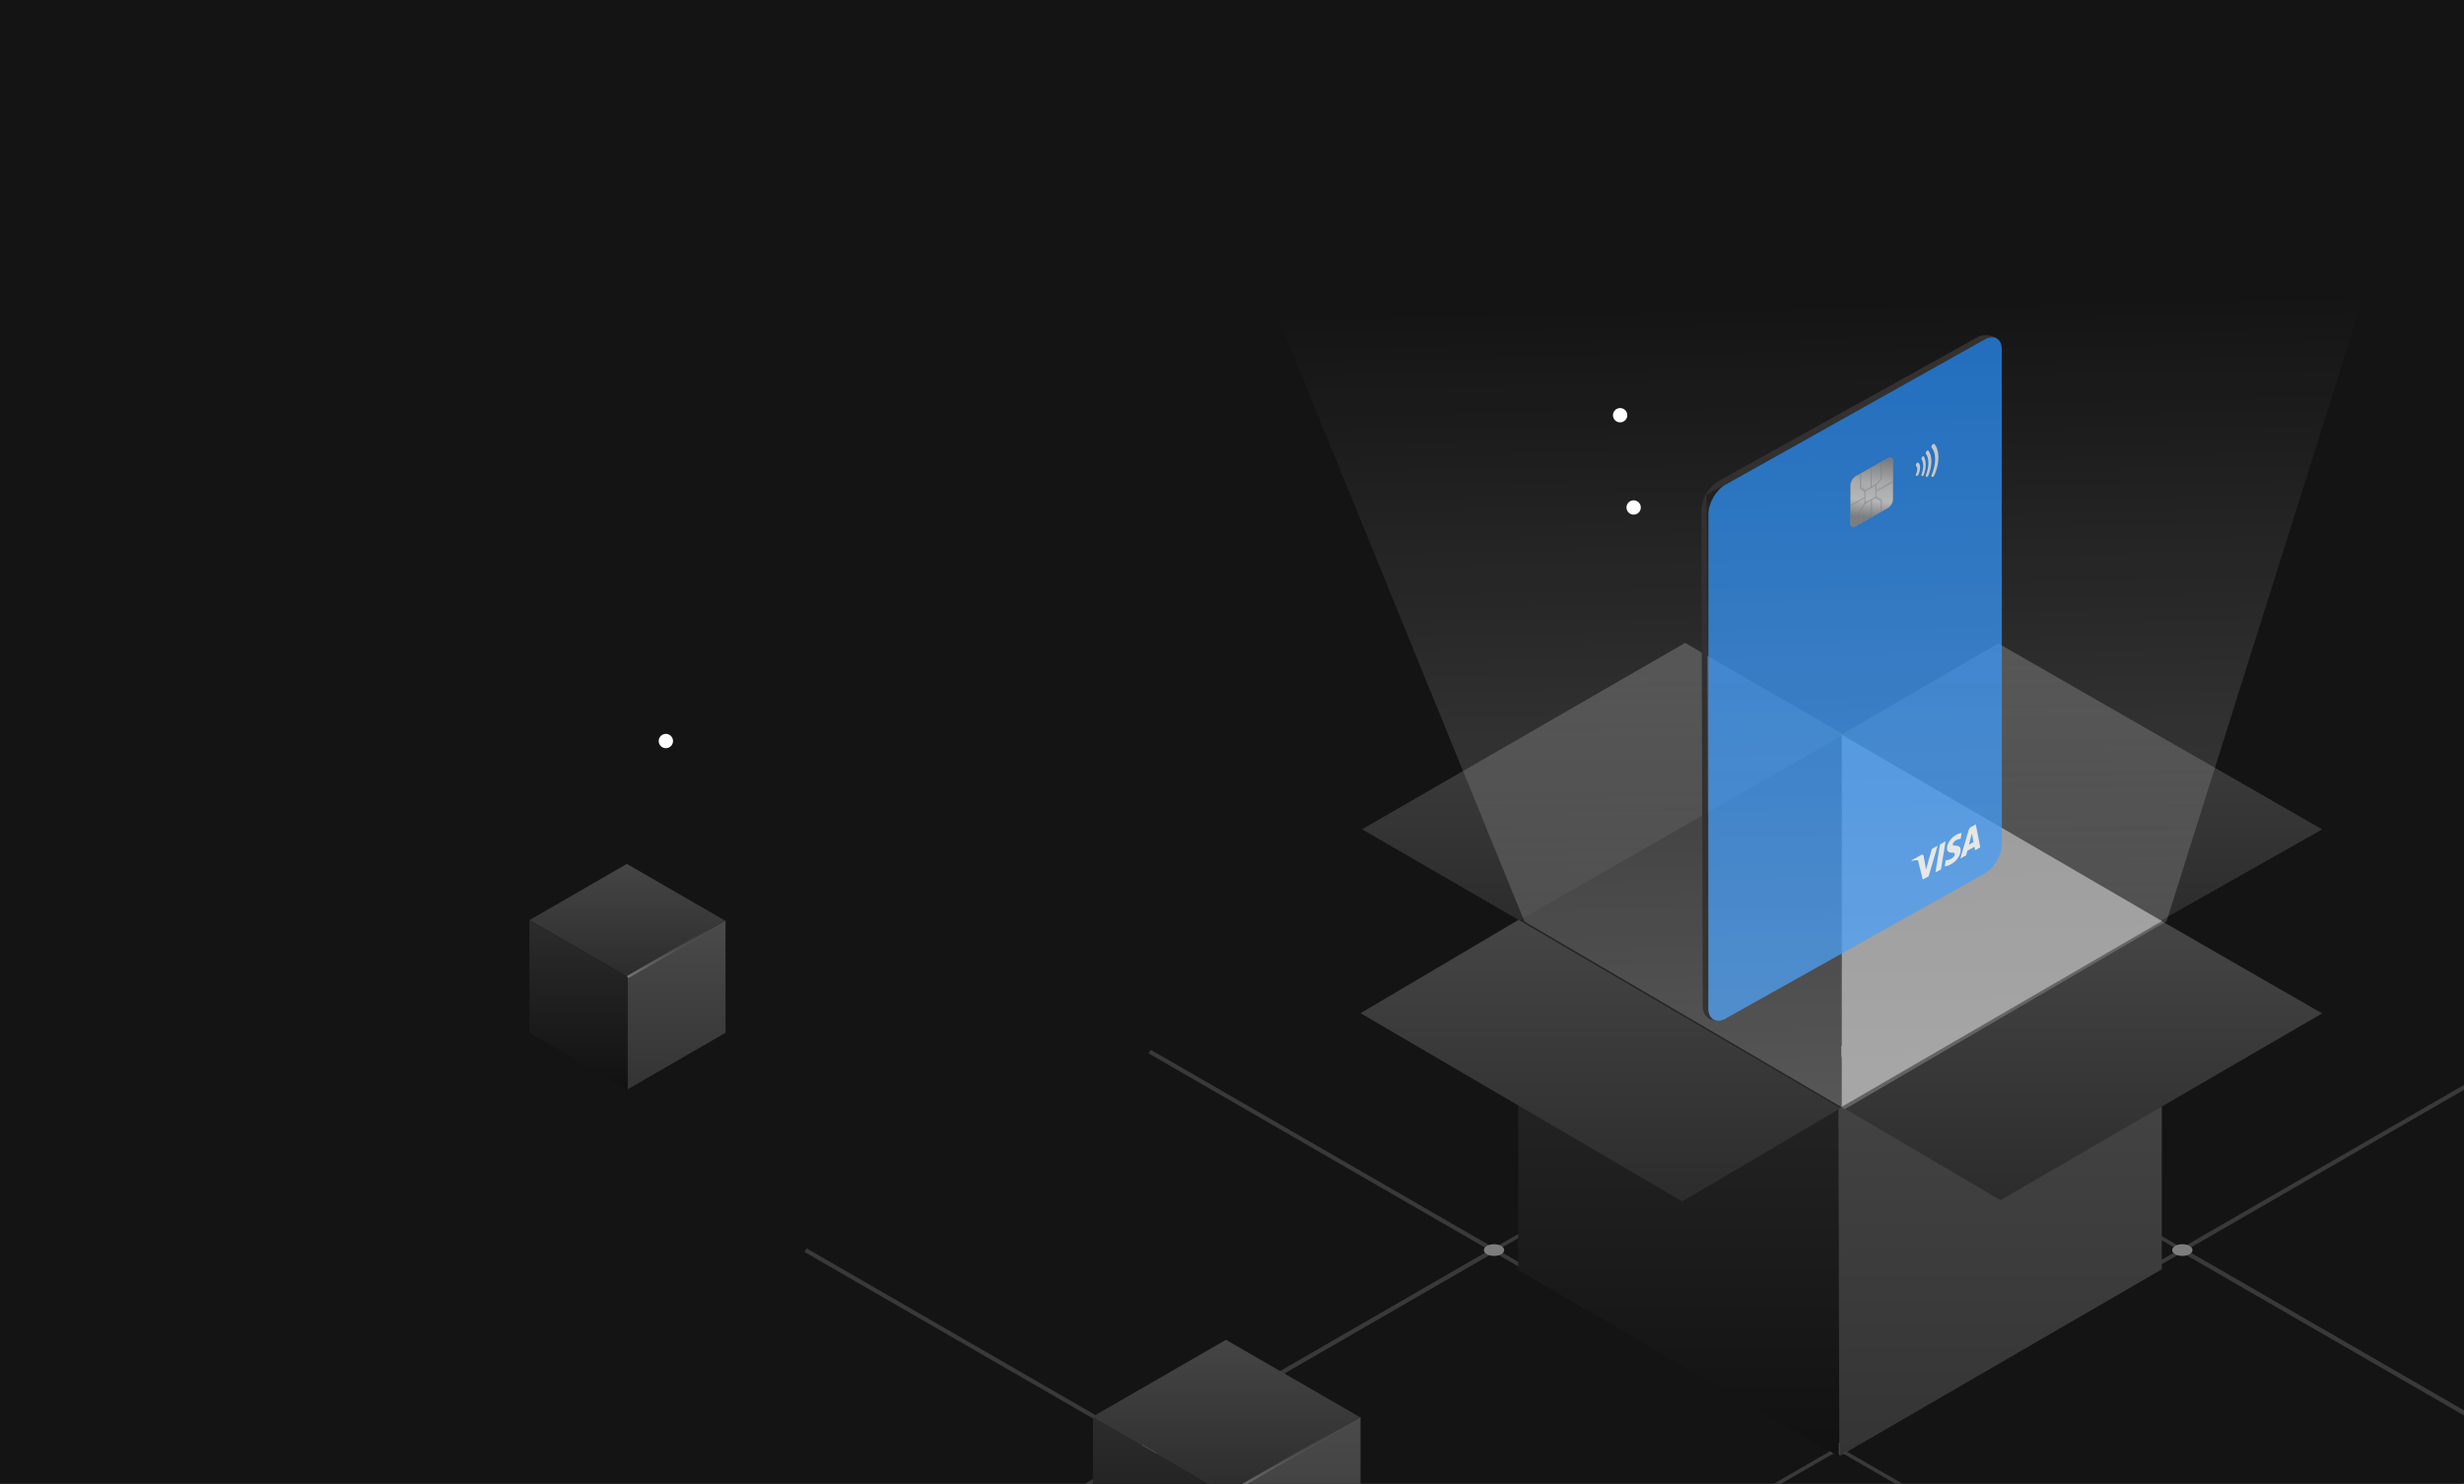 <svg width="337" height="203" fill="none" xmlns="http://www.w3.org/2000/svg"><path fill="#141414" d="M0 0h1060v203H0z"/><path d="m110.178 171.023 47.062 27.169 47.062-27.169-47.062-27.168m188.24 0-47.062 27.168 47.062 27.169 47.062-27.169" stroke="#393939" stroke-width=".573"/><path transform="scale(1.225 .707) rotate(-45 440.972 -107.583)" stroke="#393939" stroke-width=".573" d="M0 0h54.341v54.341H0z"/><path transform="scale(1.225 .707) rotate(-45 402.548 -14.819)" stroke="#393939" stroke-width=".573" d="M0 0h54.341v54.341H0z"/><path transform="scale(1.225 .707) rotate(-45 506.565 -134.75)" fill="#141414" fill-opacity=".6" stroke="#393939" stroke-width=".573" d="M0 0h54.341v54.341H0z"/><path d="m110.174 225.36 47.062-27.169 47.062 27.169-47.062 27.169" stroke="#393939" stroke-width=".573"/><path transform="scale(1.225 .707) rotate(-45 375.377 -80.413)" fill="#141414" fill-opacity=".3" stroke="#393939" stroke-width=".573" d="M0 0h54.341v54.341H0z"/><circle r="1.133" transform="scale(1.225 .707) rotate(-45 402.547 -14.816)" fill="#7D7D7D"/><circle r="1.133" transform="scale(1.225 .707) rotate(-45 375.378 -80.415)" fill="#7D7D7D"/><circle r="1.133" transform="scale(1.225 .707) rotate(-45 440.972 -107.58)" fill="#7D7D7D"/><circle r="1.133" transform="scale(1.225 .707) rotate(-45 413.802 -173.18)" fill="#7D7D7D"/><circle r="1.133" transform="scale(1.225 .707) rotate(-45 348.206 -146.01)" fill="#7D7D7D"/><circle cx="91.07" cy="101.372" r=".979" fill="#fff"/><circle cx="218.447" cy="128.498" r=".979" fill="#fff"/><circle cx="223.433" cy="69.422" r=".979" fill="#fff"/><path d="m251.838 100.502-44.215 25.232 44.215 25.989v-51.221Z" fill="#252525"/><path d="m186.29 113.444 21.509 12.456 44.347-25.412-21.675-12.54-44.181 25.496Z" fill="url(#a)"/><path d="M273.302 88.022 251.817 100.5l43.687 25.459 22.094-12.502-44.296-25.435Z" fill="url(#b)"/><path d="M251.515 199.324V151.69l-12.043-7.224-14.469-8.398-17.362-10.168v47.84l43.874 25.584Z" fill="url(#c)"/><path d="m295.665 125.95-44.232 25.708.136 47.55 44.096-25.567V125.95Z" fill="url(#d)"/><path d="m186.083 138.601 21.62-12.772 44.034 25.762-21.651 12.759-44.003-25.749Z" fill="url(#e)"/><path d="m273.609 164.184-21.731-12.775 43.809-25.387 21.911 12.612-43.989 25.55Z" fill="url(#f)"/><path d="m295.687 125.997-43.797-25.495v50.912l43.797-25.417Z" fill="#8D8D8D"/><circle cx="221.585" cy="56.8" r=".979" fill="#fff"/><path d="m186.083 214.794-18.295 10.567v-20.997l18.295-10.54v20.97Z" fill="url(#g)"/><path d="m167.787 225.361-18.295-10.567v-20.97l18.295 10.54v20.997Z" fill="url(#h)"/><path d="m167.787 204.336-18.295-10.567 18.186-10.485 18.294 10.567-18.185 10.485Z" fill="url(#i)"/><path d="m167.802 204.403 18.193-10.508" stroke="url(#j)" stroke-width=".35"/><path d="m235.217 65.718 35.404-19.678c1.698-.629 3.244.507 3.127 1.479a1.43 1.43 0 0 0-2.156-1.151l-.337.199-37.843 21.113.249 65.769v4.749a1.553 1.553 0 0 0 1.727 1.379s-2.239.485-2.509-1.697l-.181-67.867a4.9 4.9 0 0 1 2.519-4.295Z" fill="url(#k)"/><path d="m99.23 141.281-13.41 7.746v-15.392l13.41-7.727v15.373Z" fill="url(#l)"/><path d="m85.818 149.027-13.411-7.746v-15.373l13.41 7.727v15.392Z" fill="url(#m)"/><path d="m85.818 133.615-13.411-7.746 13.33-7.686 13.412 7.746-13.331 7.686Z" fill="url(#n)"/><path d="m85.83 133.663 13.335-7.703" stroke="url(#o)" stroke-width=".35"/><g opacity=".75" filter="url(#p)"><g clip-path="url(#q)"><path d="M271.428 46.447c1.303-.73 2.36-.11 2.36 1.384v67.645c0 1.495-1.057 3.298-2.36 4.028l-35.413 19.832c-1.304.73-2.361.111-2.361-1.383V70.307c0-1.495 1.057-3.298 2.361-4.028l35.413-19.832Z" fill="#248BF5"/><g clip-path="url(#r)"><path d="m265.008 115.697-1.229 4.175-.804.449-.605-2.443a.257.257 0 0 0-.055-.149.164.164 0 0 0-.123-.056 2.302 2.302 0 0 0-.751.124l.017-.112 1.293-.724c.084-.046.166-.055.23-.025s.107.097.119.19l.32 1.838.791-2.82.797-.447Zm3.145.587c0-.92-1.071-.371-1.071-.782 0-.125.104-.317.323-.474.257-.172.515-.263.748-.262l.141-.818c-.228.026-.47.109-.714.245-.751.421-1.279 1.191-1.283 1.871 0 .501.377.572.664.576.287.004.396.06.394.214 0 .233-.235.468-.453.595-.271.161-.54.238-.782.225l-.137.84c.269-.026.556-.123.846-.287.796-.446 1.319-1.207 1.321-1.933l.003-.01Zm1.987.025.701-.392-.616-3.142-.648.363a.62.62 0 0 0-.199.178.821.821 0 0 0-.131.263l-1.133 3.865.798-.447.157-.609.972-.545.099.466Zm-.848-.76.4-1.534.23 1.181-.63.353Zm-3.199-.46-.628 3.838-.758.425.626-3.837.76-.426Z" fill="#fff"/></g><path d="m253.08 66.202.029-.016v-.1l.029-.016v-.066l.029-.017v-.066l.029-.016v-.067l.03-.016v-.033l.029-.017v-.033l.029-.016v-.033l.029-.016v-.034l.029-.016v-.033l.03-.016v-.034l.029-.016v-.033l.058-.033v-.033l.059-.033v-.033l.087-.049v-.033l.146-.082v-.033l4.467-2.502v.033l.176-.098v.034l.087-.05v.034l.029-.017v.033l.059-.032v.033l.058-.033v.033l.029-.016v.033l.03-.016v.033l.029-.017v.034l.029-.017v.033l.029-.016v.066l.029-.016v.066l.03-.016v.033l.029-.016v.1l.029-.017v.132l.029-.016V68.4l-.029.016v.133l-.029.016v.067l-.029.016v.066l-.03.017v.066l-.029.016v.033l-.029.017v.066l-.029.016v.033l-.029.017v.033l-.03.016v.033l-.058.033v.033l-.029.017v.033l-.059.032v.034l-.058.032v.033l-.088.05v.033l-4.73 2.648v-.033l-.116.066v-.033l-.03.016v-.033l-.058.033v-.034l-.058.033v-.033l-.03.016v-.033l-.029.017v-.034l-.029.017v-.033l-.029.016v-.033l-.029.016v-.033l-.03.016v-.066l-.029.016v-.066l-.029.017v-.067l-.029.017v-.133l-.029.016" fill="url(#s)"/><path d="m253.09 71.509-.019.01c.002.48.333.683.747.453l4.356-2.44c.411-.23.743-.806.744-1.287v-5.093c-.001-.48-.333-.684-.744-.453l-4.356 2.44c-.414.23-.745.806-.747 1.287v5.093l.038-.021v-5.093c0-.457.318-1.004.709-1.224l4.356-2.44c.389-.216.706-.025.706.432v5.093c0 .457-.317 1.003-.706 1.222l-4.356 2.44c-.391.217-.709.027-.709-.43l-.019.01" fill="#A7A9AC"/><path d="M257.253 63.296v2.237l-.741.852v1.704l.048-.027v-1.67l.74-.854V63.27l-.047.027" fill="#8A8C8E"/><path d="m256.526 66.341-1.513.848v1.707l-.672 1.162v1.538l.047-.026v-1.516l.671-1.162v-1.676l1.467-.822v-.053Z" fill="#8A8C8E"/><path d="m255.035 68.921 1.471-.823.734.447-.001 1.428.048-.026v-1.449l-.762-.464-1.49.834v.053Z" fill="#8A8C8E"/><path d="M255.921 68.4v2.332l.046-.026v-2.333l-.046.026Zm-.069-4.312v2.65l.048-.027v-2.65l-.048.027Zm-.799 3.086-.598-.393v-1.956l-.048.027v1.977l.611.4.035-.055" fill="#8A8C8E"/><path d="M257.337 63.22v2.166l-.739.851v1.703l.048-.027v-1.669l.739-.852v-2.198l-.048.026Z" fill="#A7A9AC"/><path d="m256.611 66.193-1.513.847v1.709l-.673 1.162v1.624l.047-.027v-1.6l.673-1.163v-1.677l1.466-.82v-.055" fill="#A7A9AC"/><path d="m255.121 68.774 1.47-.824.735.447v1.515l.046-.026V68.35l-.761-.464-1.49.834v.054" fill="#A7A9AC"/><path d="M256.005 68.252v2.419l.048-.027v-2.419l-.048.027Zm-.067-4.226v2.571l.047-.027V64l-.047.027Zm-.8 3-.599-.391V64.75l-.046.026v1.906l.611.4.034-.055" fill="#A7A9AC"/><path d="M253.161 69.037v.053l1.766-.989v-.053l-1.766.99Z" fill="#8A8C8E"/><path d="M253.163 69.171v.053l1.769-.99v-.054l-1.769.991Z" fill="#A7A9AC"/><path d="M256.722 67.043v.053l2.099-1.175v-.053l-2.099 1.175Z" fill="#8A8C8E"/><path d="M256.722 67.177v.054l2.105-1.179V66l-2.105 1.178Z" fill="#A7A9AC"/><path d="M262.071 63.75a.5.5 0 0 1 .11.185.792.792 0 0 1 .039.262c0 .1-.013.202-.039.307a1.72 1.72 0 0 1-.11.307c-.065.138-.046.27.04.296.086.026.208-.063.274-.2a2.55 2.55 0 0 0 .166-.466c.04-.157.06-.313.06-.463 0-.149-.02-.283-.06-.396a.737.737 0 0 0-.166-.279c-.064-.065-.187-.017-.274.106-.086.125-.105.278-.04.34m.759-.878c.13.215.207.506.207.868s-.077.74-.207 1.099c-.051.139-.024.27.057.29.082.023.189-.071.239-.21a4.05 4.05 0 0 0 .257-1.373c.001-.45-.094-.818-.257-1.085-.05-.082-.157-.056-.239.057-.081.114-.108.274-.057.354Z" fill="#fff"/><path d="M263.412 62.097c.213.3.335.721.335 1.245 0 .525-.122 1.08-.335 1.622-.058.143-.024.268.072.28.098.011.223-.097.28-.24.248-.63.391-1.283.391-1.891 0-.607-.143-1.099-.391-1.452-.057-.08-.182-.047-.28.073-.096.12-.129.281-.072.363" fill="#fff"/><path d="M264.185 61.215c.307.383.481.927.481 1.612 0 .686-.174 1.426-.481 2.152-.062.147-.024.27.085.273.109.004.248-.115.31-.262.345-.816.541-1.649.541-2.418 0-.769-.196-1.382-.541-1.812-.062-.078-.201-.04-.31.085-.109.125-.147.29-.085.37" fill="#fff"/></g></g><path opacity=".6" d="m170.133 32 38.365 94.061 43.828 25.663 43.993-25.705L325.959 32H170.133Z" fill="url(#t)"/><defs><linearGradient id="a" x1="219.218" y1="87.948" x2="219.218" y2="125.9" gradientUnits="userSpaceOnUse"><stop stop-color="#454545"/><stop offset="1" stop-color="#2C2C2C"/></linearGradient><linearGradient id="b" x1="284.708" y1="88.022" x2="284.708" y2="125.959" gradientUnits="userSpaceOnUse"><stop stop-color="#454545"/><stop offset="1" stop-color="#2C2C2C"/></linearGradient><linearGradient id="c" x1="229.578" y1="125.9" x2="229.578" y2="199.324" gradientUnits="userSpaceOnUse"><stop stop-color="#2C2C2C"/><stop offset="1" stop-color="#111"/></linearGradient><linearGradient id="d" x1="273.549" y1="125.95" x2="273.549" y2="199.208" gradientUnits="userSpaceOnUse"><stop stop-color="#4A4A4A"/><stop offset="1" stop-color="#343434"/></linearGradient><linearGradient id="e" x1="218.91" y1="125.829" x2="218.91" y2="164.35" gradientUnits="userSpaceOnUse"><stop stop-color="#454545"/><stop offset="1" stop-color="#2C2C2C"/></linearGradient><linearGradient id="f" x1="284.738" y1="126.022" x2="284.738" y2="164.184" gradientUnits="userSpaceOnUse"><stop stop-color="#454545"/><stop offset="1" stop-color="#2C2C2C"/></linearGradient><linearGradient id="g" x1="176.936" y1="193.824" x2="176.936" y2="225.361" gradientUnits="userSpaceOnUse"><stop stop-color="#4A4A4A"/><stop offset="1" stop-color="#343434"/></linearGradient><linearGradient id="h" x1="158.639" y1="193.824" x2="158.639" y2="225.361" gradientUnits="userSpaceOnUse"><stop stop-color="#2C2C2C"/><stop offset="1" stop-color="#111"/></linearGradient><linearGradient id="i" x1="167.732" y1="183.284" x2="167.732" y2="204.336" gradientUnits="userSpaceOnUse"><stop stop-color="#454545"/><stop offset="1" stop-color="#2C2C2C"/></linearGradient><linearGradient id="j" x1="176.898" y1="193.895" x2="176.898" y2="204.403" gradientUnits="userSpaceOnUse"><stop stop-color="#525252" stop-opacity="0"/><stop offset="1" stop-color="#737373"/></linearGradient><linearGradient id="k" x1="253.222" y1="45.859" x2="253.222" y2="139.621" gradientUnits="userSpaceOnUse"><stop stop-color="#332F2F"/><stop offset="1"/></linearGradient><linearGradient id="l" x1="92.525" y1="125.908" x2="92.525" y2="149.027" gradientUnits="userSpaceOnUse"><stop stop-color="#4A4A4A"/><stop offset="1" stop-color="#343434"/></linearGradient><linearGradient id="m" x1="79.112" y1="125.908" x2="79.112" y2="149.027" gradientUnits="userSpaceOnUse"><stop stop-color="#2C2C2C"/><stop offset="1" stop-color="#111"/></linearGradient><linearGradient id="n" x1="85.778" y1="118.183" x2="85.778" y2="133.615" gradientUnits="userSpaceOnUse"><stop stop-color="#454545"/><stop offset="1" stop-color="#2C2C2C"/></linearGradient><linearGradient id="o" x1="92.498" y1="125.96" x2="92.498" y2="133.663" gradientUnits="userSpaceOnUse"><stop stop-color="#525252" stop-opacity="0"/><stop offset="1" stop-color="#737373"/></linearGradient><linearGradient id="s" x1="258.143" y1="61.91" x2="257.142" y2="72.412" gradientUnits="userSpaceOnUse"><stop stop-color="#808285"/><stop offset=".39" stop-color="#D1D3D4"/><stop offset=".637" stop-color="#E7E8E8"/><stop offset=".863" stop-color="#939598"/><stop offset="1" stop-color="#939598"/></linearGradient><linearGradient id="t" x1="250.49" y1="41.477" x2="252.643" y2="151.471" gradientUnits="userSpaceOnUse"><stop stop-color="#fff" stop-opacity="0"/><stop offset="1" stop-color="#fff" stop-opacity=".38"/></linearGradient><clipPath id="q"><path d="M271.428 46.447c1.303-.73 2.36-.11 2.36 1.384v67.645c0 1.495-1.057 3.298-2.36 4.028l-35.413 19.832c-1.304.73-2.361.111-2.361-1.383V70.307c0-1.495 1.057-3.298 2.361-4.028l35.413-19.832Z" fill="#fff"/></clipPath><clipPath id="r"><path fill="#fff" transform="matrix(.873 -.489 0 1 261.394 115.653)" d="M0 0h10.823v5.637H0z"/></clipPath><filter id="p" x="232.753" y="44.223" width="41.938" height="97.337" filterUnits="userSpaceOnUse" color-interpolation-filters="sRGB"><feFlood flood-opacity="0" result="BackgroundImageFix"/><feGaussianBlur in="BackgroundImage" stdDeviation=".451"/><feComposite in2="SourceAlpha" operator="in" result="effect1_backgroundBlur_2_599"/><feBlend in="SourceGraphic" in2="effect1_backgroundBlur_2_599" result="shape"/></filter></defs></svg>